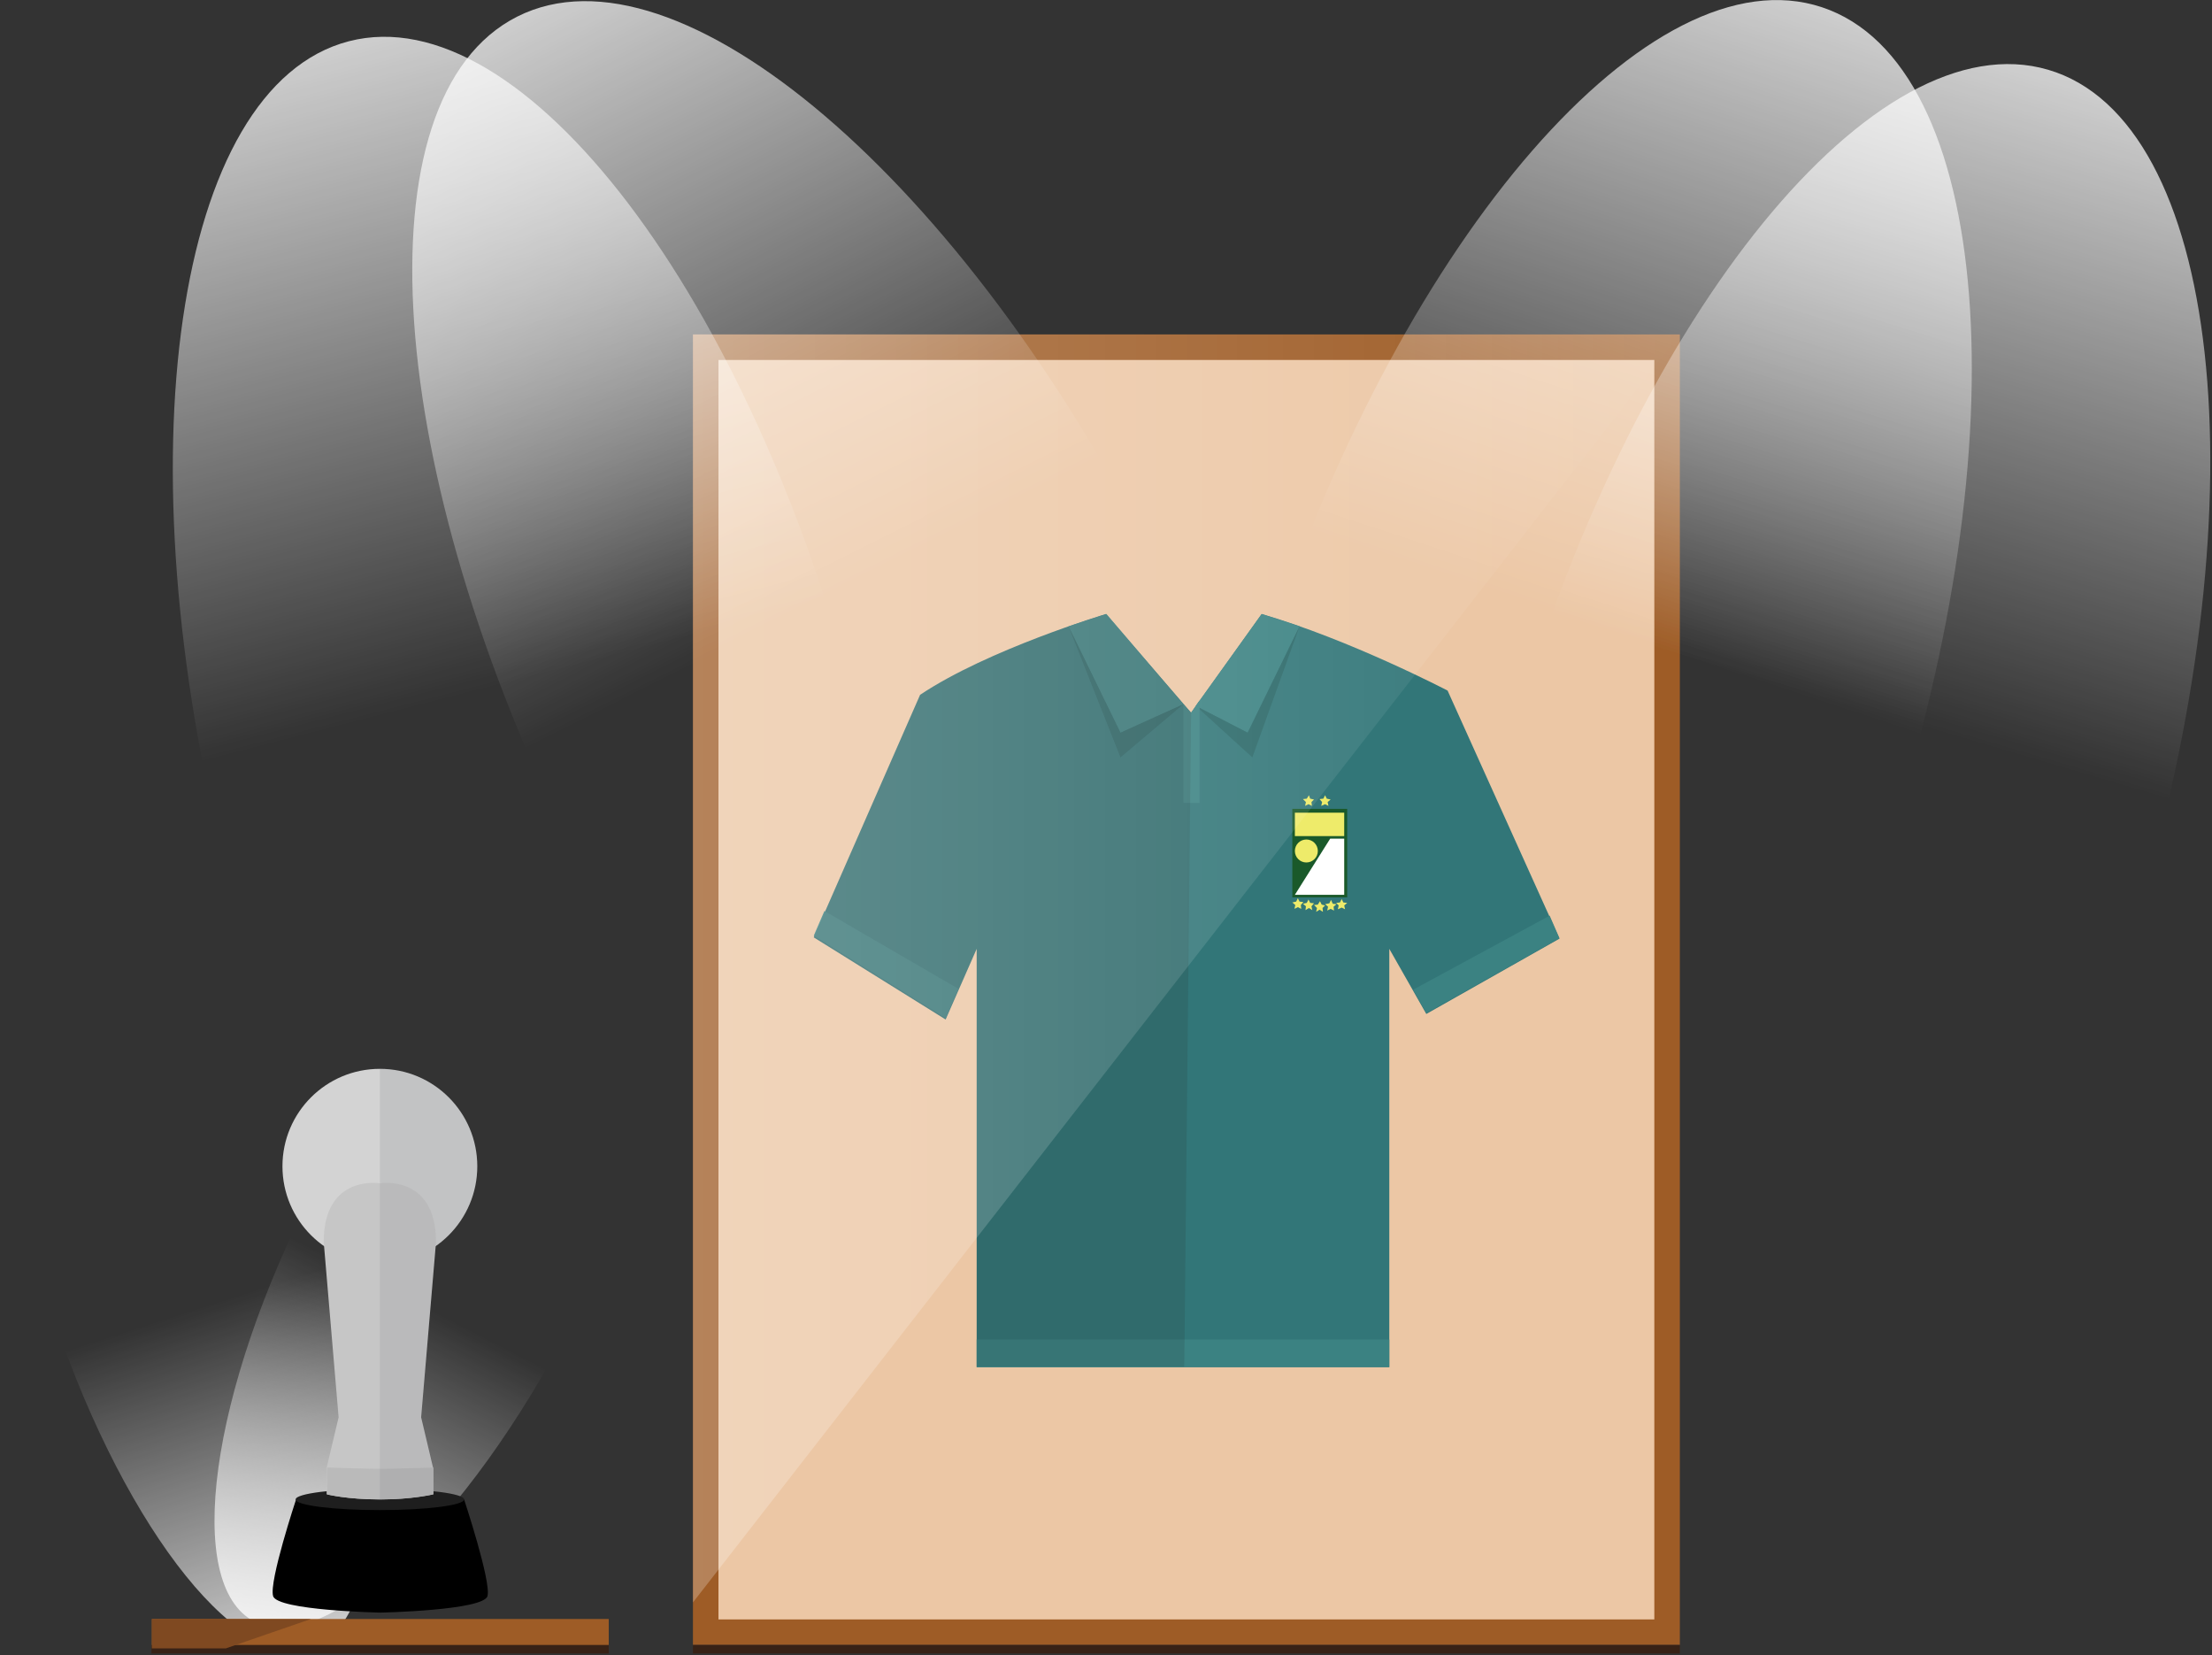 <?xml version="1.0" encoding="utf-8"?>
<!-- Generator: Adobe Illustrator 18.1.0, SVG Export Plug-In . SVG Version: 6.00 Build 0)  -->
<!DOCTYPE svg PUBLIC "-//W3C//DTD SVG 1.1//EN" "http://www.w3.org/Graphics/SVG/1.1/DTD/svg11.dtd">
<svg version="1.1" id="Layer_1" xmlns="http://www.w3.org/2000/svg" xmlns:xlink="http://www.w3.org/1999/xlink" x="0px" y="0px"
	 viewBox="0 0 520 389" enable-background="new 0 0 520 389" xml:space="preserve">
<rect x="0" y="0" width="520" height="389" fill="#333333" stroke="none"/>
<g>
	<g>
		<rect x="165.9" y="81.6" fill="#ECC7A5" width="226" height="302"/>
		<path fill="#9E5C26" d="M388.9,84.6v296h-220v-296H388.9 M394.9,78.6h-232v308h232V78.6L394.9,78.6z"/>
	</g>
	<rect x="162.9" y="386.6" fill="#382216" width="232" height="2"/>
	<path fill="#327678" d="M229.6,223v98.3h97V223l8.7,15.3l31.3-17.7l-26.3-58.3c0,0-23-12-43.7-18L280,167.5l-20-23.2
		c0,0-27.7,8.3-43.7,19l-25,57l31,19.3L229.6,223z"/>
	<polyline fill="#3B8282" points="222.3,239.3 225.3,232.4 193.8,214.1 191.3,219.9 222.3,239.3 	"/>
	<polyline fill="#3B8282" points="332.2,232.6 335.3,238.1 366.6,220.5 364.3,215.2 332.2,232.6 	"/>
	<rect x="229.6" y="314.8" fill="#3B8282" width="97" height="6.5"/>
	<polygon fill="#3B8282" points="281.1,165.9 293.3,172.2 305.5,147.2 296.6,144.3 	"/>
	<polygon fill="#3B8282" points="278.2,165.5 263.4,172.2 251.2,147.2 260.1,144.3 	"/>
	<polygon fill="#2A6868" points="281.1,165.9 293.3,172.2 305.5,147.2 294.4,178 	"/>
	<polygon fill="#2A6868" points="278.2,165.5 263.4,172.2 251.2,147.2 263.4,178 	"/>
	<polygon fill="#3B8282" points="278.2,165.5 278.2,188.7 282,188.7 282,164.6 280,167.5 	"/>
	<g>
		<g>
			<rect x="303.8" y="190.1" fill="#1A592A" width="12.9" height="20.8"/>
			<rect x="304.4" y="191" fill="#EEEB6A" width="11.6" height="5.5"/>
			<polygon fill="#FFFFFF" points="304.4,210.3 316,210.3 316,197.1 312.7,197.1 			"/>
			<circle fill="#EEEB6A" cx="307.1" cy="200" r="2.7"/>
		</g>
		<polygon fill="#EEEB6A" points="310.7,212.6 311.5,212.8 310.9,213.4 311,214.3 310.2,213.8 309.4,214.3 309.6,213.4 308.9,212.7 
			309.8,212.6 310.3,211.8 		"/>
		<polygon fill="#EEEB6A" points="313.3,212.4 314.2,212.5 313.5,213.1 313.6,214 312.8,213.6 312,214 312.2,213.1 311.5,212.5 
			312.5,212.3 312.9,211.5 		"/>
		<polygon fill="#EEEB6A" points="315.8,212.1 316.7,212.2 316,212.8 316.2,213.7 315.4,213.3 314.5,213.7 314.7,212.8 314.1,212.2 
			315,212.1 315.4,211.3 		"/>
		<polygon fill="#EEEB6A" points="307.2,212.2 306.3,212.4 307,213 306.9,213.9 307.7,213.4 308.5,213.9 308.3,213 308.9,212.3 
			308,212.2 307.6,211.4 		"/>
		<polygon fill="#EEEB6A" points="304.7,211.9 303.8,212.1 304.5,212.7 304.3,213.6 305.1,213.2 305.9,213.6 305.8,212.7 306.4,212 
			305.5,211.9 305.1,211.1 		"/>
		<polygon fill="#EEEB6A" points="311.9,187.7 312.8,187.9 312.1,188.5 312.3,189.4 311.5,189 310.6,189.4 310.8,188.5 310.2,187.8 
			311.1,187.7 311.5,186.9 		"/>
		<polygon fill="#EEEB6A" points="308,187.7 308.9,187.9 308.3,188.5 308.4,189.4 307.6,189 306.8,189.4 307,188.5 306.3,187.8 
			307.2,187.7 307.7,186.9 		"/>
	</g>
	<path opacity="0.13" fill="#231F20" d="M280,167.5l-20-23.2c0,0-27.7,8.3-43.7,19l-25,57l31,19.3l7.3-16.7v98.3h48.8"/>
	<g opacity="0.24">
		<linearGradient id="SVGID_1_" gradientUnits="userSpaceOnUse" x1="162.888" y1="227.641" x2="394.888" y2="227.641">
			<stop  offset="0" style="stop-color:#FFFFFF"/>
			<stop  offset="1" style="stop-color:#FFFFFF;stop-opacity:0"/>
		</linearGradient>
		<polygon fill="url(#SVGID_1_)" points="162.9,376.6 162.9,78.6 394.9,78.6 		"/>
	</g>
	<g>
		
			<linearGradient id="SVGID_2_" gradientUnits="userSpaceOnUse" x1="-14849.029" y1="6043.295" x2="-14849.029" y2="6151.727" gradientTransform="matrix(-0.801 0.256 -0.304 -0.953 -9971.293 9969.595)">
			<stop  offset="0" style="stop-color:#FFFFFF"/>
			<stop  offset="1" style="stop-color:#FFFFFF;stop-opacity:0"/>
		</linearGradient>
		<path fill="url(#SVGID_2_)" d="M11.3,305.7c-16.2-50.8-14.9-96.6,3.1-102.3c17.9-5.7,45.6,30.8,61.8,81.6s14.9,96.6-3.1,102.3
			C55.2,393,27.6,356.5,11.3,305.7z"/>
		
			<linearGradient id="SVGID_3_" gradientUnits="userSpaceOnUse" x1="-10856.707" y1="10618.951" x2="-10856.707" y2="10727.383" gradientTransform="matrix(-0.747 -0.385 0.458 -0.889 -12931.635 5659.516)">
			<stop  offset="0" style="stop-color:#FFFFFF"/>
			<stop  offset="1" style="stop-color:#FFFFFF;stop-opacity:0"/>
		</linearGradient>
		<path fill="url(#SVGID_3_)" d="M73.7,279.7c24.4-47.4,57.8-78.8,74.5-70.2s10.5,54-13.9,101.4s-57.8,78.8-74.5,70.2
			S49.3,327.1,73.7,279.7z"/>
	</g>
	<g>
		<rect x="35.7" y="380.5" fill="#9E5C26" width="107.4" height="6.9"/>
		<rect x="35.6" y="386.6" fill="#382216" width="107.5" height="2"/>
		<polygon fill="#7F4921" points="53.1,387.4 35.7,387.4 35.7,380.5 73.1,380.5 		"/>
	</g>
	<g>
		<circle fill="#D3D3D3" cx="89.3" cy="274.1" r="22.9"/>
		<path opacity="8.000000e-02" fill="#00101F" d="M89.3,251.2c12.7,0,22.9,10.3,22.9,22.9S102,297,89.3,297"/>
		<g>
			<path d="M109.1,352.4H89.3H69.6c0,0-6.4,19.3-5.4,22.7c0.9,3.4,25.2,3.9,25.2,3.9s24.3-0.5,25.2-3.9S109.1,352.4,109.1,352.4z"/>
			<ellipse fill="#1E1E1E" cx="89.3" cy="352.4" rx="19.8" ry="2.5"/>
		</g>
		<path fill="#C6C6C6" d="M99,333.1l3.5-41.2c0-16-13.2-13.8-13.2-13.8s-13.2-2.2-13.2,13.8l3.5,41.2l-2.8,11.8v6.3
			c0,0,4.8,1.2,12.4,1.2c7.4,0,12.6-1.2,12.6-1.2v-6.3L99,333.1z"/>
		<path fill="#BABABA" d="M76.9,344.9c0,0,9.3,0.3,12.4,0.3c3.1,0,12.6-0.3,12.6-0.3v6.3c0,0-4.9,1.2-12.2,1.2
			c-8.3,0-12.8-1.2-12.8-1.2V344.9z"/>
		<path opacity="6.000000e-02" fill="#00101F" d="M89.3,352.4c7.4,0,12.6-1.2,12.6-1.2v-6.3L99,333.1l3.5-41.2
			c0-16-13.2-13.8-13.2-13.8"/>
	</g>
	
		<linearGradient id="SVGID_4_" gradientUnits="userSpaceOnUse" x1="892.861" y1="1541.321" x2="892.861" y2="1746.073" gradientTransform="matrix(0.968 -0.25 0.25 0.968 -1179.844 -1306.771)">
		<stop  offset="0" style="stop-color:#FFFFFF"/>
		<stop  offset="1" style="stop-color:#FFFFFF;stop-opacity:0"/>
	</linearGradient>
	<path fill="url(#SVGID_4_)" d="M201.6,167.1c25.1,97.5,12.4,185-28.5,195.6S78.6,302.8,53.5,205.3S41.1,20.3,82,9.7
		S176.5,69.6,201.6,167.1z"/>
	
		<linearGradient id="SVGID_5_" gradientUnits="userSpaceOnUse" x1="-1001.037" y1="-1702.335" x2="-1001.037" y2="-1497.582" gradientTransform="matrix(0.959 0.283 -0.283 0.959 972.922 1885.921)">
		<stop  offset="0" style="stop-color:#FFFFFF"/>
		<stop  offset="1" style="stop-color:#FFFFFF;stop-opacity:0"/>
	</linearGradient>
	<path fill="url(#SVGID_5_)" d="M503.2,212.9c-28.5,96.5-84.5,165.1-125,153.1s-50.2-99.9-21.7-196.4S441,4.5,481.5,16.4
		S531.8,116.4,503.2,212.9z"/>
	
		<linearGradient id="SVGID_6_" gradientUnits="userSpaceOnUse" x1="-1236.588" y1="-1872.361" x2="-1236.588" y2="-1667.609" gradientTransform="matrix(0.95 0.314 -0.314 0.95 1029.937 2121.275)">
		<stop  offset="0" style="stop-color:#FFFFFF"/>
		<stop  offset="1" style="stop-color:#FFFFFF;stop-opacity:0"/>
	</linearGradient>
	<path fill="url(#SVGID_6_)" d="M443.7,198.7c-31.6,95.6-89.7,162.3-129.8,149c-40.1-13.3-47-101.5-15.4-197s89.7-162.3,129.8-149
		S475.3,103.2,443.7,198.7z"/>
	
		<linearGradient id="SVGID_7_" gradientUnits="userSpaceOnUse" x1="1299.841" y1="3217.058" x2="1299.841" y2="3421.81" gradientTransform="matrix(0.893 -0.449 0.449 0.893 -2507.248 -2329.323)">
		<stop  offset="0" style="stop-color:#FFFFFF"/>
		<stop  offset="1" style="stop-color:#FFFFFF;stop-opacity:0"/>
	</linearGradient>
	<path fill="url(#SVGID_7_)" d="M271.9,132.3c45.2,89.9,51.3,178.2,13.6,197.2c-37.7,19-105-38.5-150.2-128.4S83.9,22.9,121.6,3.9
		S226.7,42.4,271.9,132.3z"/>
</g>
</svg>

